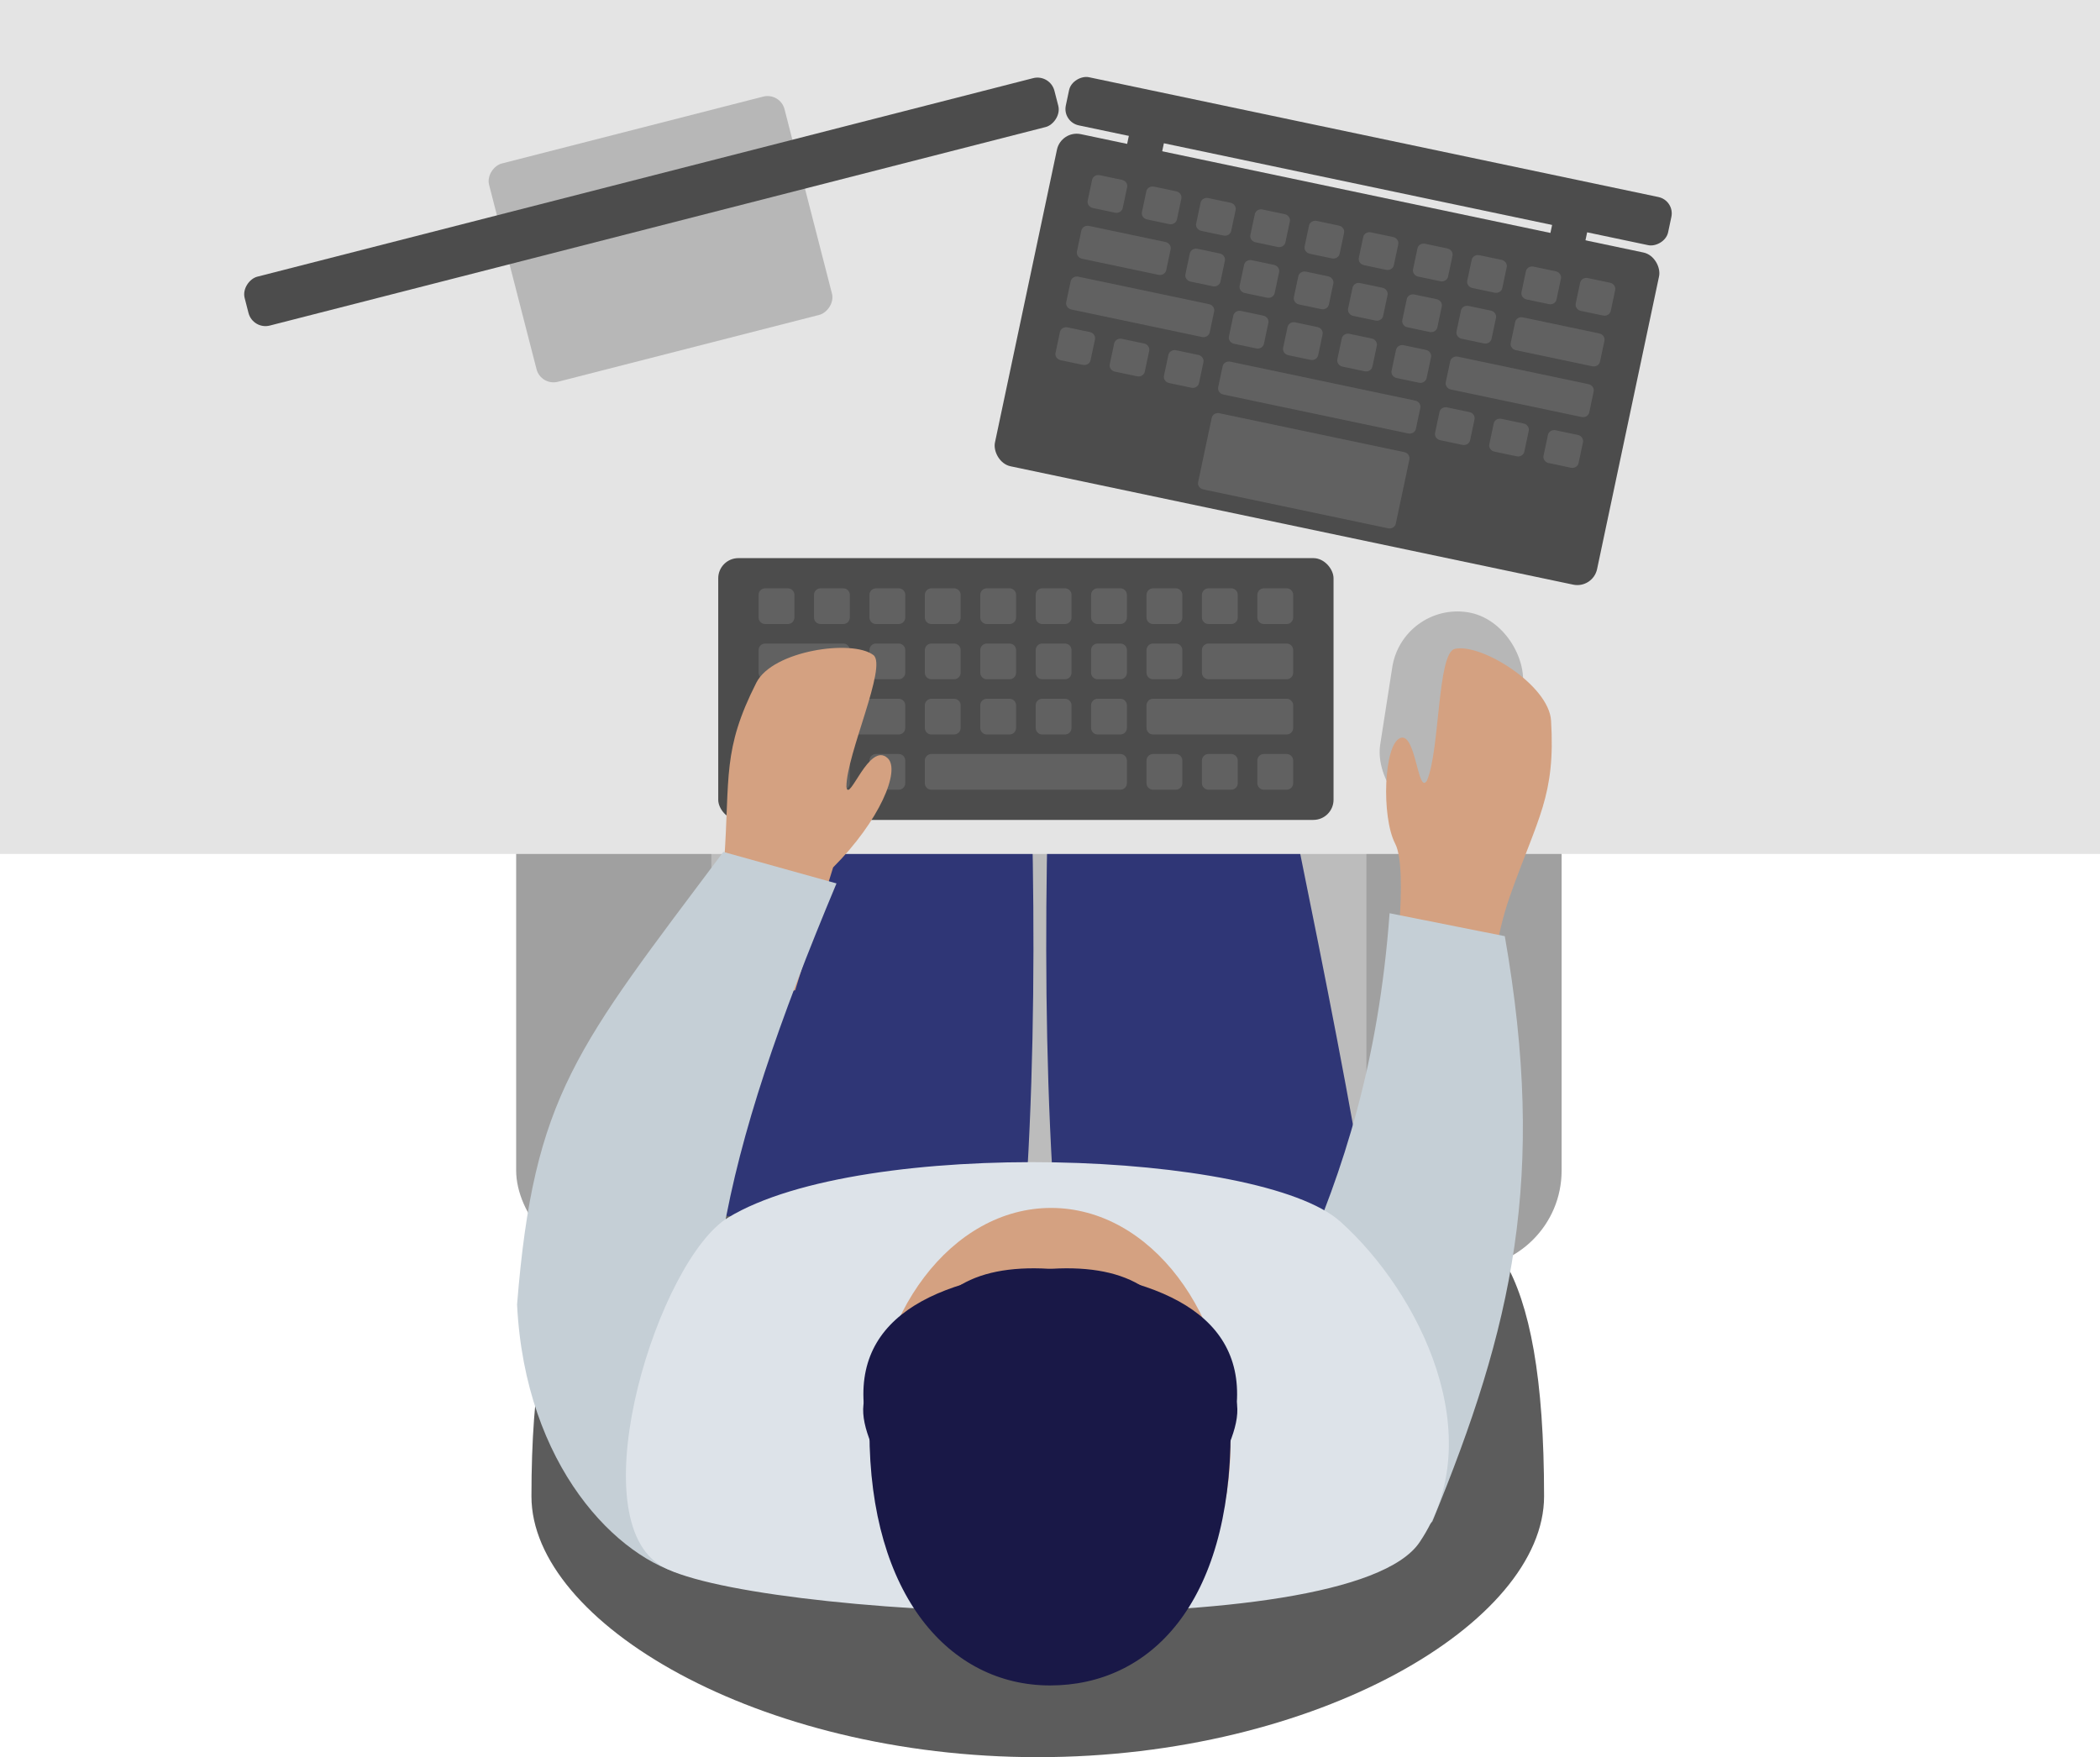 <svg width="282" height="236" viewBox="0 0 282 236" fill="none" xmlns="http://www.w3.org/2000/svg">
<rect x="91.645" y="111.297" width="96.075" height="63.943" fill="#BCBCBC"/>
<rect x="183.489" y="94.284" width="26.213" height="76.055" rx="13.107" fill="#A0A0A0"/>
<rect x="69.312" y="94.249" width="26.213" height="76.055" rx="13.107" fill="#A0A0A0"/>
<path fill-rule="evenodd" clip-rule="evenodd" d="M163.5 45.525L143.71 52.474C141.623 80.697 134.835 171.087 150.869 213.42L187.681 216.511C192.667 176.355 162.252 73.71 163.5 45.525Z" fill="#2F3676"/>
<path fill-rule="evenodd" clip-rule="evenodd" d="M115.772 45.526L135.561 52.475C137.649 80.697 144.437 171.088 128.402 213.42L88.809 207.922C83.823 167.766 117.019 73.711 115.772 45.526Z" fill="#2F3676"/>
<path d="M282 0H0V114.694H282V0Z" fill="#E4E4E4"/>
<path d="M207.347 200.971C207.347 217.908 176.907 236 139.357 236C101.806 236 71.366 217.908 71.366 200.971C71.366 140.045 101.806 170.304 139.357 170.304C176.907 170.304 207.347 137.319 207.347 200.971Z" fill="#5C5C5C"/>
<g clip-path="url(#clip0)">
<rect x="96.449" y="74.96" width="82.626" height="35.159" rx="2.707" fill="#4C4C4C"/>
<path d="M150.45 79.016H147.395C146.91 79.016 146.517 79.408 146.517 79.891V82.936C146.517 83.419 146.91 83.811 147.395 83.811H150.45C150.935 83.811 151.328 83.419 151.328 82.936V79.891C151.328 79.408 150.935 79.016 150.45 79.016Z" fill="#616161"/>
<path d="M139.957 98.645H143.013C143.498 98.645 143.89 98.253 143.89 97.771V94.725C143.89 94.242 143.498 93.851 143.013 93.851H139.957C139.473 93.851 139.08 94.242 139.08 94.725V97.771C139.08 98.254 139.473 98.645 139.957 98.645Z" fill="#616161"/>
<path d="M147.395 98.645H150.45C150.935 98.645 151.328 98.253 151.328 97.77V94.725C151.328 94.242 150.935 93.851 150.45 93.851H147.395C146.91 93.851 146.517 94.242 146.517 94.725V97.77C146.517 98.253 146.91 98.645 147.395 98.645Z" fill="#616161"/>
<path d="M143.013 86.433H139.957C139.473 86.433 139.08 86.825 139.08 87.308V90.353C139.08 90.836 139.473 91.228 139.957 91.228H143.013C143.498 91.228 143.89 90.836 143.89 90.353V87.308C143.89 86.825 143.498 86.433 143.013 86.433Z" fill="#616161"/>
<path d="M135.568 79.016H132.512C132.028 79.016 131.635 79.408 131.635 79.891V82.936C131.635 83.419 132.028 83.811 132.512 83.811H135.568C136.053 83.811 136.445 83.419 136.445 82.936V79.891C136.445 79.408 136.053 79.016 135.568 79.016Z" fill="#616161"/>
<path d="M135.568 86.434H132.512C132.028 86.434 131.635 86.825 131.635 87.308V90.353C131.635 90.836 132.028 91.228 132.512 91.228H135.568C136.053 91.228 136.445 90.836 136.445 90.353V87.308C136.445 86.825 136.053 86.434 135.568 86.434Z" fill="#616161"/>
<path d="M132.512 98.645H135.568C136.053 98.645 136.445 98.253 136.445 97.77V94.725C136.445 94.242 136.053 93.851 135.568 93.851H132.512C132.028 93.851 131.635 94.242 131.635 94.725V97.77C131.635 98.253 132.028 98.645 132.512 98.645Z" fill="#616161"/>
<path d="M162.279 106.062H165.335C165.82 106.062 166.212 105.67 166.212 105.187V102.142C166.212 101.659 165.82 101.268 165.335 101.268H162.279C161.795 101.268 161.402 101.659 161.402 102.142V105.187C161.402 105.67 161.795 106.062 162.279 106.062Z" fill="#616161"/>
<path d="M113.241 79.016H110.186C109.701 79.016 109.308 79.408 109.308 79.891V82.936C109.308 83.419 109.701 83.811 110.186 83.811H113.241C113.726 83.811 114.119 83.419 114.119 82.936V79.891C114.119 79.408 113.726 79.016 113.241 79.016Z" fill="#616161"/>
<path d="M128.125 86.434H125.069C124.585 86.434 124.192 86.825 124.192 87.308V90.353C124.192 90.836 124.585 91.228 125.069 91.228H128.125C128.61 91.228 129.002 90.836 129.002 90.353V87.308C129.002 86.825 128.61 86.434 128.125 86.434Z" fill="#616161"/>
<path d="M162.279 91.228H172.778C173.262 91.228 173.655 90.836 173.655 90.353V87.308C173.655 86.825 173.262 86.433 172.778 86.433H162.279C161.795 86.433 161.402 86.825 161.402 87.308V90.353C161.402 90.836 161.795 91.228 162.279 91.228Z" fill="#616161"/>
<path d="M157.894 79.016H154.838C154.353 79.016 153.961 79.408 153.961 79.891V82.936C153.961 83.419 154.353 83.811 154.838 83.811H157.894C158.378 83.811 158.771 83.419 158.771 82.936V79.891C158.771 79.408 158.378 79.016 157.894 79.016Z" fill="#616161"/>
<path d="M154.838 91.228H157.894C158.378 91.228 158.771 90.836 158.771 90.353V87.308C158.771 86.825 158.378 86.434 157.894 86.434H154.838C154.353 86.434 153.961 86.825 153.961 87.308V90.353C153.961 90.836 154.353 91.228 154.838 91.228Z" fill="#616161"/>
<path d="M161.402 79.891V82.936C161.402 83.419 161.795 83.811 162.279 83.811H165.335C165.82 83.811 166.212 83.419 166.212 82.936V79.891C166.212 79.408 165.82 79.016 165.335 79.016H162.279C161.795 79.016 161.402 79.408 161.402 79.891Z" fill="#616161"/>
<path d="M150.45 86.434H147.395C146.91 86.434 146.517 86.825 146.517 87.308V90.353C146.517 90.836 146.91 91.228 147.395 91.228H150.45C150.935 91.228 151.328 90.836 151.328 90.353V87.308C151.328 86.825 150.935 86.434 150.45 86.434Z" fill="#616161"/>
<path d="M143.013 79.016H139.957C139.473 79.016 139.08 79.408 139.08 79.891V82.936C139.08 83.419 139.473 83.811 139.957 83.811H143.013C143.498 83.811 143.89 83.419 143.89 82.936V79.891C143.89 79.408 143.498 79.016 143.013 79.016Z" fill="#616161"/>
<path d="M172.778 93.851H154.838C154.353 93.851 153.961 94.242 153.961 94.725V97.77C153.961 98.253 154.353 98.645 154.838 98.645H172.779C173.263 98.645 173.656 98.253 173.656 97.77V94.725C173.656 94.242 173.263 93.851 172.778 93.851Z" fill="#616161"/>
<path d="M169.721 83.811H172.778C173.262 83.811 173.655 83.419 173.655 82.936V79.891C173.655 79.408 173.262 79.016 172.778 79.016H169.721C169.237 79.016 168.844 79.408 168.844 79.891V82.936C168.844 83.419 169.237 83.811 169.721 83.811Z" fill="#616161"/>
<path d="M125.069 98.645H128.125C128.61 98.645 129.002 98.253 129.002 97.77V94.725C129.002 94.242 128.609 93.851 128.125 93.851H125.069C124.585 93.851 124.192 94.242 124.192 94.725V97.77C124.192 98.253 124.585 98.645 125.069 98.645Z" fill="#616161"/>
<path d="M106.678 82.936V79.891C106.678 79.408 106.285 79.016 105.801 79.016H102.744C102.259 79.016 101.867 79.408 101.867 79.891V82.936C101.867 83.419 102.259 83.811 102.744 83.811H105.801C106.285 83.811 106.678 83.419 106.678 82.936Z" fill="#616161"/>
<path d="M168.844 102.142V105.187C168.844 105.67 169.237 106.062 169.721 106.062H172.778C173.262 106.062 173.655 105.67 173.655 105.187V102.142C173.655 101.659 173.262 101.268 172.778 101.268H169.721C169.237 101.267 168.844 101.659 168.844 102.142Z" fill="#616161"/>
<path d="M105.801 101.268H102.744C102.259 101.268 101.867 101.659 101.867 102.142V105.188C101.867 105.67 102.259 106.062 102.744 106.062H105.801C106.285 106.062 106.678 105.67 106.678 105.188V102.142C106.678 101.659 106.285 101.268 105.801 101.268Z" fill="#616161"/>
<path d="M150.451 101.268H125.069C124.585 101.268 124.192 101.659 124.192 102.142V105.188C124.192 105.67 124.585 106.062 125.069 106.062H150.451C150.935 106.062 151.328 105.67 151.328 105.188V102.142C151.328 101.659 150.935 101.268 150.451 101.268Z" fill="#616161"/>
<path d="M157.894 101.268H154.838C154.353 101.268 153.961 101.659 153.961 102.142V105.188C153.961 105.67 154.353 106.062 154.838 106.062H157.894C158.378 106.062 158.771 105.67 158.771 105.188V102.142C158.771 101.659 158.378 101.268 157.894 101.268Z" fill="#616161"/>
<path d="M120.687 101.268H117.631C117.147 101.268 116.754 101.659 116.754 102.142V105.187C116.754 105.67 117.147 106.062 117.631 106.062H120.687C121.172 106.062 121.564 105.67 121.564 105.187V102.142C121.564 101.659 121.172 101.268 120.687 101.268Z" fill="#616161"/>
<path d="M120.687 79.016H117.631C117.147 79.016 116.754 79.408 116.754 79.891V82.936C116.754 83.419 117.147 83.811 117.631 83.811H120.687C121.172 83.811 121.564 83.419 121.564 82.936V79.891C121.564 79.408 121.172 79.016 120.687 79.016Z" fill="#616161"/>
<path d="M128.125 79.016H125.069C124.585 79.016 124.192 79.408 124.192 79.891V82.936C124.192 83.419 124.585 83.811 125.069 83.811H128.125C128.61 83.811 129.002 83.419 129.002 82.936V79.891C129.002 79.408 128.61 79.016 128.125 79.016Z" fill="#616161"/>
<path d="M117.631 91.228H120.687C121.172 91.228 121.564 90.836 121.564 90.353V87.308C121.564 86.825 121.172 86.433 120.687 86.433H117.631C117.147 86.433 116.754 86.825 116.754 87.308V90.353C116.754 90.836 117.147 91.228 117.631 91.228V91.228Z" fill="#616161"/>
<path d="M114.119 105.187V102.142C114.119 101.659 113.726 101.268 113.241 101.268H110.186C109.701 101.268 109.308 101.659 109.308 102.142V105.187C109.308 105.67 109.701 106.062 110.186 106.062H113.241C113.726 106.062 114.119 105.67 114.119 105.187Z" fill="#616161"/>
<path d="M102.744 91.228H113.243C113.727 91.228 114.12 90.836 114.12 90.353V87.308C114.12 86.825 113.727 86.434 113.243 86.434H102.744C102.259 86.434 101.867 86.825 101.867 87.308V90.353C101.866 90.836 102.259 91.228 102.744 91.228Z" fill="#616161"/>
<path d="M120.684 93.851H102.744C102.259 93.851 101.867 94.242 101.867 94.725V97.77C101.867 98.253 102.259 98.645 102.744 98.645H120.685C121.169 98.645 121.562 98.253 121.562 97.77V94.725C121.562 94.242 121.169 93.851 120.684 93.851V93.851Z" fill="#616161"/>
</g>
<rect width="17.712" height="28.22" rx="8.856" transform="matrix(0.988 0.153 -0.154 0.988 188.324 80.872)" fill="#B7B7B7"/>
<path fill-rule="evenodd" clip-rule="evenodd" d="M187.056 132.648C187.056 132.648 189.23 116.901 187.355 113.315C185.48 109.728 185.805 99.91 188.069 99.108C190.144 98.373 190.399 106.839 191.617 104.841C193.367 100.81 193.005 87.728 195.346 87.157C198.81 86.314 207.995 91.975 208.285 96.789C208.895 106.915 206.504 109.794 202.774 120.321C200.824 125.826 199.903 132.609 200.01 140.67L187.056 132.648Z" fill="#D4A181"/>
<path fill-rule="evenodd" clip-rule="evenodd" d="M157.399 206.037C167.494 181.453 183.676 162.644 186.601 122.654L202.073 125.734C207.738 158.121 203.09 178.2 192.342 204.351C188.32 209.019 172.332 209.484 164.494 215.447L157.399 206.037Z" fill="#C5CFD6"/>
<path fill-rule="evenodd" clip-rule="evenodd" d="M106.776 133.007L111.876 116.5C118.131 110.234 120.958 103.462 119.2 101.827C116.716 99.518 113.984 107.998 113.661 105.68C113.661 101.287 119.201 89.426 117.279 87.974C114.437 85.825 103.754 87.375 101.572 91.678C96.981 100.728 98.029 104.318 97.26 115.459C96.859 121.284 95.004 127.873 91.696 135.228L106.776 133.007Z" fill="#D4A181"/>
<path fill-rule="evenodd" clip-rule="evenodd" d="M98.611 205.187C91.742 178.473 96.833 155.641 112.33 118.649L97.134 114.415C77.417 140.748 71.689 147.032 69.435 175.209C70.516 196.99 82.991 209.474 92.256 211.608L98.611 205.187Z" fill="#C5CFD6"/>
<path d="M97.793 163.518C115.842 152.584 169.333 154.523 179.982 164.064C190.631 173.604 200.188 192.959 190.631 207.134C181.074 221.309 99.186 217.19 88.509 210.133C77.831 203.075 88.509 169.142 97.793 163.518Z" fill="#DDE3E9"/>
<ellipse cx="141.146" cy="193.988" rx="24.096" ry="31.754" fill="#D4A181"/>
<path fill-rule="evenodd" clip-rule="evenodd" d="M155.39 216.518C158.504 203.155 167.373 194.046 166.019 188.074C165.116 184.092 162.709 181.616 158.798 180.645C156.775 172.751 150.251 169.394 139.227 170.573C122.69 172.341 112.597 178.966 116.956 193.544C120.963 193.544 125.8 192.146 132.488 194.541C134.61 195.301 136.128 197.658 137.042 201.611H140.064C142.998 196.92 145.89 195.196 148.741 196.439C151.593 197.683 152.241 200.703 150.686 205.5L152.175 216.518H155.39Z" fill="#191847"/>
<path fill-rule="evenodd" clip-rule="evenodd" d="M126.677 216.518C123.564 203.155 114.694 194.046 116.049 188.074C116.952 184.092 119.359 181.616 123.27 180.645C125.292 172.751 131.816 169.394 142.84 170.573C159.377 172.341 169.47 178.966 165.111 193.544C161.105 193.544 156.268 192.146 149.579 194.541C147.457 195.301 145.939 197.658 145.026 201.611H142.003C139.07 196.92 136.178 195.196 133.326 196.439C130.475 197.683 129.827 200.703 131.382 205.5L129.893 216.518H126.677Z" fill="#191847"/>
<path d="M165.257 192.194C165.257 215.45 154.399 226.367 141.005 226.367C127.611 226.367 116.753 214.403 116.753 192.194C116.753 176.851 127.611 184.777 141.005 184.777C154.399 184.777 165.257 176.851 165.257 192.194Z" fill="#191847"/>
<rect width="82.589" height="45.61" rx="2.707" transform="matrix(0.979 0.206 -0.207 0.978 142.492 17.46)" fill="#4C4C4C"/>
<path d="M194.361 33.369L191.373 32.74C190.899 32.641 190.439 32.92 190.345 33.363L189.751 36.163C189.657 36.606 189.965 37.047 190.439 37.147L193.427 37.775C193.901 37.875 194.361 37.596 194.455 37.152L195.048 34.353C195.143 33.909 194.835 33.468 194.361 33.369Z" fill="#616161"/>
<path d="M180.276 49.239L183.265 49.867C183.738 49.967 184.199 49.688 184.293 49.244L184.886 46.445C184.98 46.001 184.672 45.56 184.199 45.461L181.21 44.832C180.737 44.733 180.276 45.012 180.182 45.455L179.589 48.255C179.495 48.699 179.803 49.139 180.276 49.239Z" fill="#616161"/>
<path d="M187.558 50.774L190.546 51.402C191.02 51.502 191.48 51.223 191.574 50.779L192.168 47.98C192.262 47.536 191.954 47.095 191.48 46.996L188.492 46.367C188.018 46.267 187.558 46.547 187.464 46.99L186.87 49.79C186.776 50.233 187.084 50.674 187.558 50.774Z" fill="#616161"/>
<path d="M185.641 38.647L182.653 38.019C182.179 37.919 181.719 38.198 181.624 38.642L181.031 41.441C180.937 41.885 181.245 42.326 181.719 42.425L184.707 43.054C185.181 43.154 185.641 42.874 185.735 42.431L186.328 39.631C186.422 39.187 186.115 38.747 185.641 38.647Z" fill="#616161"/>
<path d="M179.801 30.299L176.813 29.671C176.339 29.571 175.879 29.85 175.785 30.294L175.192 33.093C175.098 33.537 175.405 33.978 175.879 34.077L178.867 34.706C179.341 34.806 179.801 34.526 179.896 34.083L180.489 31.283C180.583 30.84 180.275 30.399 179.801 30.299Z" fill="#616161"/>
<path d="M178.359 37.112L175.371 36.483C174.897 36.384 174.437 36.663 174.343 37.106L173.749 39.906C173.655 40.349 173.963 40.79 174.437 40.89L177.425 41.518C177.899 41.618 178.359 41.339 178.453 40.895L179.047 38.096C179.141 37.652 178.833 37.212 178.359 37.112Z" fill="#616161"/>
<path d="M172.995 47.704L175.983 48.332C176.457 48.432 176.917 48.153 177.011 47.709L177.604 44.91C177.698 44.466 177.391 44.026 176.917 43.926L173.929 43.297C173.455 43.197 172.995 43.477 172.901 43.92L172.307 46.72C172.213 47.164 172.521 47.604 172.995 47.704Z" fill="#616161"/>
<path d="M200.679 60.657L203.667 61.285C204.141 61.385 204.601 61.106 204.695 60.662L205.289 57.863C205.383 57.419 205.075 56.978 204.601 56.879L201.613 56.25C201.139 56.151 200.679 56.429 200.585 56.873L199.992 59.673C199.898 60.117 200.205 60.557 200.679 60.657Z" fill="#616161"/>
<path d="M157.952 25.694L154.964 25.065C154.49 24.966 154.03 25.245 153.936 25.688L153.343 28.488C153.249 28.932 153.556 29.372 154.03 29.472L157.018 30.101C157.492 30.2 157.952 29.921 158.046 29.477L158.64 26.678C158.734 26.234 158.426 25.794 157.952 25.694Z" fill="#616161"/>
<path d="M171.078 35.576L168.089 34.948C167.615 34.848 167.155 35.127 167.061 35.571L166.468 38.37C166.374 38.814 166.681 39.255 167.155 39.354L170.143 39.983C170.617 40.083 171.077 39.803 171.172 39.36L171.765 36.56C171.859 36.117 171.551 35.676 171.078 35.576Z" fill="#616161"/>
<path d="M203.56 47.033L213.83 49.194C214.304 49.294 214.764 49.014 214.858 48.57L215.452 45.769C215.546 45.325 215.238 44.884 214.764 44.785L204.494 42.624C204.02 42.524 203.56 42.803 203.466 43.247L202.872 46.048C202.778 46.492 203.086 46.933 203.56 47.033Z" fill="#616161"/>
<path d="M201.643 34.904L198.654 34.276C198.181 34.176 197.72 34.455 197.626 34.899L197.033 37.698C196.939 38.142 197.247 38.583 197.72 38.682L200.709 39.311C201.182 39.41 201.643 39.131 201.737 38.688L202.33 35.888C202.424 35.444 202.116 35.004 201.643 34.904Z" fill="#616161"/>
<path d="M196.278 45.495L199.266 46.123C199.74 46.223 200.2 45.944 200.294 45.5L200.888 42.701C200.982 42.257 200.674 41.816 200.2 41.717L197.212 41.088C196.738 40.989 196.278 41.267 196.184 41.711L195.591 44.511C195.497 44.954 195.804 45.395 196.278 45.495Z" fill="#616161"/>
<path d="M204.908 36.434L204.315 39.233C204.22 39.677 204.528 40.117 205.002 40.217L207.99 40.846C208.464 40.945 208.924 40.666 209.018 40.223L209.612 37.423C209.706 36.98 209.398 36.539 208.924 36.439L205.936 35.811C205.462 35.711 205.002 35.99 204.908 36.434Z" fill="#616161"/>
<path d="M192.923 40.182L189.934 39.553C189.46 39.453 189 39.733 188.906 40.176L188.313 42.976C188.219 43.419 188.527 43.86 189 43.96L191.989 44.588C192.462 44.688 192.923 44.409 193.017 43.965L193.61 41.166C193.704 40.722 193.396 40.282 192.923 40.182Z" fill="#616161"/>
<path d="M187.079 31.834L184.091 31.206C183.617 31.106 183.157 31.385 183.063 31.829L182.469 34.628C182.375 35.072 182.683 35.513 183.157 35.612L186.145 36.241C186.619 36.34 187.079 36.062 187.173 35.618L187.767 32.818C187.861 32.374 187.553 31.934 187.079 31.834Z" fill="#616161"/>
<path d="M213.321 51.597L195.771 47.903C195.297 47.803 194.836 48.082 194.742 48.526L194.148 51.329C194.054 51.773 194.362 52.214 194.836 52.314L212.387 56.008C212.861 56.108 213.322 55.828 213.416 55.384L214.009 52.582C214.103 52.138 213.795 51.697 213.321 51.597Z" fill="#616161"/>
<path d="M212.284 41.752L215.273 42.38C215.747 42.48 216.207 42.201 216.301 41.757L216.894 38.958C216.989 38.514 216.681 38.074 216.207 37.974L213.218 37.345C212.744 37.245 212.284 37.525 212.19 37.968L211.596 40.768C211.502 41.211 211.81 41.652 212.284 41.752Z" fill="#616161"/>
<path d="M165.713 46.169L168.701 46.797C169.175 46.897 169.635 46.618 169.729 46.174L170.323 43.375C170.417 42.931 170.109 42.49 169.635 42.391L166.647 41.762C166.173 41.663 165.713 41.942 165.619 42.385L165.025 45.185C164.931 45.629 165.239 46.069 165.713 46.169Z" fill="#616161"/>
<path d="M150.766 27.942L151.359 25.143C151.453 24.699 151.145 24.258 150.672 24.159L147.682 23.53C147.209 23.43 146.748 23.709 146.654 24.153L146.061 26.952C145.967 27.396 146.275 27.837 146.748 27.936L149.738 28.565C150.212 28.665 150.672 28.386 150.766 27.942Z" fill="#616161"/>
<path d="M207.867 58.408L207.273 61.207C207.179 61.651 207.487 62.092 207.961 62.191L210.95 62.82C211.424 62.92 211.884 62.641 211.978 62.197L212.572 59.397C212.666 58.953 212.358 58.513 211.884 58.413L208.895 57.785C208.421 57.685 207.961 57.964 207.867 58.408Z" fill="#616161"/>
<path d="M146.353 44.598L143.363 43.969C142.89 43.87 142.429 44.149 142.335 44.593L141.742 47.392C141.648 47.836 141.956 48.276 142.429 48.376L145.419 49.005C145.893 49.104 146.353 48.825 146.447 48.382L147.04 45.582C147.134 45.138 146.827 44.698 146.353 44.598Z" fill="#616161"/>
<path d="M190.04 53.803L165.209 48.575C164.735 48.476 164.275 48.755 164.181 49.199L163.587 52.002C163.493 52.447 163.801 52.888 164.275 52.987L189.106 58.215C189.58 58.315 190.041 58.036 190.135 57.591L190.728 54.788C190.822 54.344 190.515 53.903 190.04 53.803Z" fill="#616161"/>
<path d="M188.575 60.724L163.747 55.499C163.273 55.4 162.813 55.679 162.719 56.123L160.891 64.746C160.797 65.19 161.105 65.631 161.579 65.731L186.407 70.955C186.881 71.055 187.341 70.775 187.435 70.331L189.263 61.708C189.357 61.264 189.049 60.823 188.575 60.724Z" fill="#616161"/>
<path d="M197.32 55.344L194.331 54.715C193.858 54.615 193.397 54.895 193.303 55.338L192.71 58.138C192.616 58.581 192.924 59.022 193.397 59.122L196.386 59.75C196.859 59.85 197.32 59.571 197.414 59.127L198.007 56.328C198.101 55.884 197.793 55.443 197.32 55.344Z" fill="#616161"/>
<path d="M160.915 47.668L157.927 47.04C157.453 46.94 156.993 47.219 156.899 47.663L156.305 50.462C156.211 50.906 156.519 51.347 156.993 51.446L159.981 52.075C160.455 52.175 160.915 51.895 161.009 51.452L161.602 48.652C161.697 48.209 161.389 47.768 160.915 47.668Z" fill="#616161"/>
<path d="M165.238 27.229L162.25 26.601C161.776 26.501 161.316 26.78 161.222 27.224L160.628 30.023C160.534 30.467 160.842 30.908 161.316 31.007L164.304 31.636C164.778 31.735 165.238 31.456 165.332 31.013L165.925 28.213C166.019 27.77 165.712 27.329 165.238 27.229Z" fill="#616161"/>
<path d="M172.52 28.764L169.531 28.135C169.058 28.036 168.597 28.315 168.503 28.758L167.91 31.558C167.816 32.002 168.124 32.442 168.597 32.542L171.586 33.17C172.06 33.27 172.52 32.991 172.614 32.547L173.207 29.748C173.301 29.304 172.994 28.864 172.52 28.764Z" fill="#616161"/>
<path d="M159.873 37.82L162.862 38.448C163.335 38.548 163.796 38.269 163.89 37.825L164.483 35.026C164.577 34.582 164.269 34.142 163.796 34.042L160.807 33.413C160.334 33.314 159.873 33.593 159.779 34.036L159.186 36.836C159.092 37.28 159.4 37.72 159.873 37.82V37.82Z" fill="#616161"/>
<path d="M153.728 49.917L154.321 47.118C154.415 46.674 154.107 46.234 153.633 46.134L150.645 45.505C150.171 45.406 149.711 45.685 149.617 46.128L149.024 48.928C148.93 49.371 149.237 49.812 149.711 49.912L152.699 50.54C153.173 50.64 153.633 50.361 153.728 49.917Z" fill="#616161"/>
<path d="M145.306 34.752L155.576 36.913C156.05 37.013 156.511 36.734 156.605 36.29L157.198 33.489C157.292 33.045 156.985 32.604 156.511 32.504L146.241 30.343C145.767 30.243 145.306 30.523 145.212 30.966L144.619 33.767C144.524 34.212 144.832 34.652 145.306 34.752Z" fill="#616161"/>
<path d="M162.353 40.851L144.803 37.157C144.329 37.057 143.868 37.337 143.774 37.781L143.18 40.583C143.086 41.027 143.394 41.468 143.868 41.568L161.419 45.262C161.893 45.362 162.354 45.083 162.448 44.638L163.041 41.836C163.135 41.392 162.827 40.951 162.353 40.851V40.851Z" fill="#616161"/>
<rect width="6.611" height="82.617" rx="2.249" transform="matrix(-0.207 0.978 -0.979 -0.206 224.908 26.927)" fill="#4C4C4C"/>
<path d="M208.71 28.876L208.075 31.873C207.975 32.348 208.277 32.814 208.751 32.914L211.74 33.543C212.214 33.643 212.68 33.339 212.78 32.864L213.415 29.867C213.515 29.392 213.213 28.926 212.739 28.826L209.75 28.197C209.276 28.097 208.81 28.401 208.71 28.876Z" fill="#4C4C4C"/>
<path d="M151.875 16.895L151.24 19.891C151.14 20.366 151.442 20.832 151.916 20.932L154.905 21.562C155.379 21.661 155.845 21.357 155.946 20.882L156.58 17.886C156.681 17.411 156.378 16.945 155.904 16.845L152.915 16.215C152.441 16.115 151.975 16.419 151.875 16.895Z" fill="#4C4C4C"/>
<rect width="30.284" height="40.942" rx="2.349" transform="matrix(0.249 0.968 -0.969 0.248 104.765 12.391)" fill="#B7B7B7"/>
<rect width="6.774" height="112.22" rx="2.349" transform="matrix(0.249 0.969 -0.969 0.248 141.009 9.914)" fill="#4C4C4C"/>
<defs>
<clipPath id="clip0">
<rect width="82.626" height="35.159" fill="white" transform="translate(96.444 74.96)"/>
</clipPath>
</defs>
</svg>
